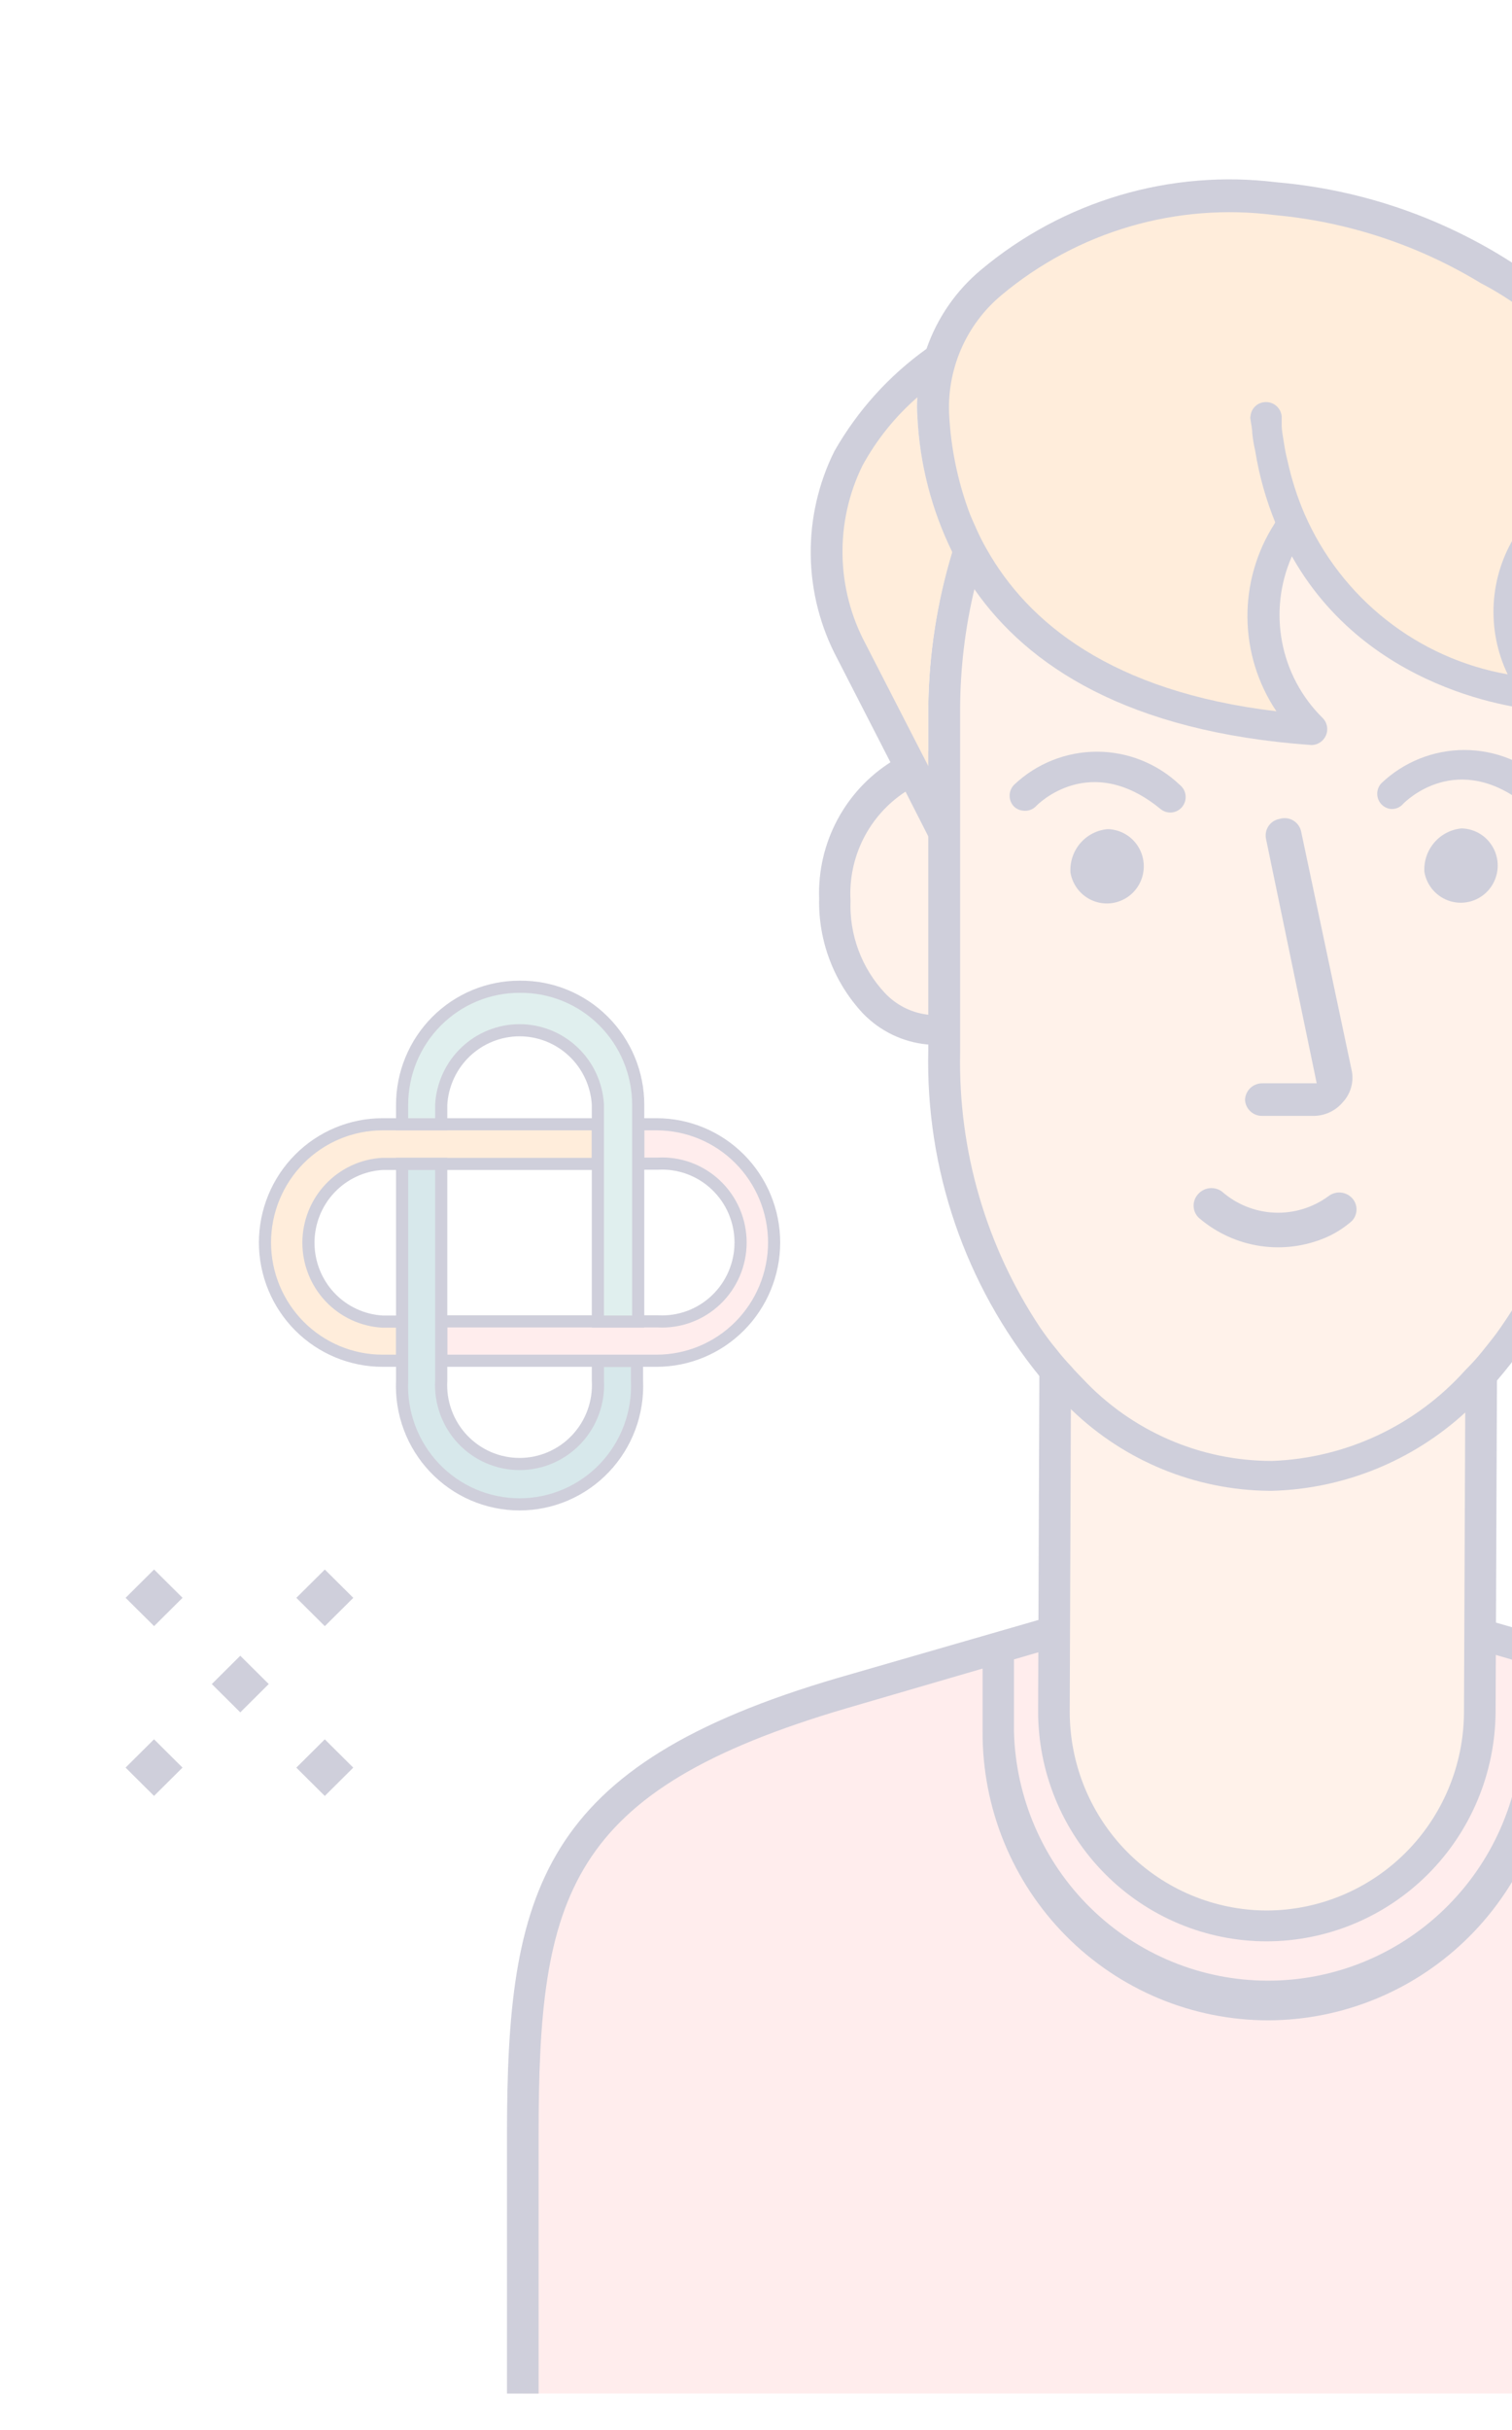 <svg width="249" height="400" viewBox="0 0 249 400" fill="none" xmlns="http://www.w3.org/2000/svg">
<g opacity="0.2">
<path d="M155.152 134.71V172.121C151.587 171.687 148.293 170.105 145.831 167.646C143.279 165.092 141.292 162.088 139.987 158.808C138.681 155.528 138.082 152.037 138.225 148.538C137.959 144.123 138.938 139.72 141.063 135.774C143.189 131.827 146.385 128.477 150.331 126.061L154.991 134.559L155.152 134.71Z" fill="#FFBD95"/>
<path d="M20.684 263.01L25.373 267.671L30.062 263.01L25.373 258.35L20.684 263.01Z" fill="#111149"/>
<path d="M34.88 277.206L39.569 281.867L44.258 277.206L39.569 272.545L34.88 277.206Z" fill="#111149"/>
<path d="M48.798 290.966L53.487 295.626L58.176 290.966L53.487 286.305L48.798 290.966Z" fill="#111149"/>
<path d="M48.804 263.016L53.492 267.677L58.181 263.016L53.492 258.356L48.804 263.016Z" fill="#111149"/>
<path d="M20.678 290.96L25.367 295.62L30.056 290.96L25.367 286.299L20.678 290.96Z" fill="#111149"/>
<path d="M329.749 394V351.48C329.749 311.48 324.78 292.68 277.15 278.72L207.932 258.72L138.675 278.72C90.966 292.68 86.115 311.44 86.115 351.48V394H329.749Z" fill="#FFA6A6"/>
<path d="M332.373 394H327.165V351.48C327.165 312.12 322.553 294.76 276.434 281.2L207.932 261.2L139.39 281.2C93.271 294.76 88.699 312 88.699 351.48V394H83.491V351.48C83.491 311.16 88.858 290.6 137.959 276.2L207.216 256.2C207.68 256.039 208.184 256.039 208.648 256.2L277.905 276.2C327.006 290.6 332.373 311.16 332.373 351.48V394Z" fill="#111149"/>
<path d="M208.608 316.92C217.891 316.92 226.797 313.221 233.376 306.632C239.955 300.043 243.672 291.1 243.714 281.76L244.072 185.76C244.157 184.155 243.922 182.548 243.378 181.036C242.834 179.524 241.994 178.137 240.908 176.958C239.821 175.779 238.51 174.832 237.053 174.173C235.595 173.513 234.021 173.155 232.423 173.12L185.668 173.68C182.388 173.816 179.294 175.249 177.06 177.669C174.826 180.089 173.633 183.299 173.741 186.6L173.343 281.36C173.322 286.007 174.214 290.611 175.967 294.91C177.719 299.209 180.299 303.117 183.557 306.41C186.816 309.703 190.688 312.316 194.953 314.099C199.218 315.882 203.791 316.8 208.409 316.8L208.608 316.92Z" fill="#FFBD95"/>
<path d="M208.608 319.56C203.647 319.56 198.735 318.574 194.154 316.658C189.573 314.742 185.414 311.933 181.915 308.395C178.416 304.856 175.647 300.657 173.767 296.038C171.886 291.419 170.932 286.471 170.958 281.48L171.316 186.72C171.227 182.765 172.671 178.93 175.342 176.026C178.013 173.122 181.702 171.377 185.628 171.16L232.423 170.6C236.055 170.649 239.535 172.078 242.164 174.6C245.082 177.603 246.71 181.64 246.696 185.84L246.298 281.84C246.225 291.856 242.224 301.438 235.166 308.501C228.108 315.565 218.564 319.539 208.608 319.56ZM232.582 176L185.708 176.6C183.149 176.775 180.758 177.947 179.043 179.866C177.329 181.785 176.425 184.301 176.524 186.88L176.166 281.68C176.156 285.977 176.987 290.234 178.611 294.208C180.236 298.181 182.623 301.794 185.635 304.84C188.648 307.886 192.227 310.305 196.169 311.959C200.111 313.613 204.338 314.47 208.608 314.48C217.196 314.459 225.428 311.026 231.511 304.928C237.595 298.829 241.038 290.56 241.09 281.92L241.488 185.92C241.515 184.527 241.27 183.143 240.765 181.846C240.26 180.548 239.506 179.364 238.546 178.36C236.94 176.822 234.8 175.975 232.582 176Z" fill="#111149"/>
<path d="M208.887 332.56C202.69 332.565 196.553 331.339 190.829 328.95C185.106 326.562 179.907 323.06 175.533 318.644C171.159 314.228 167.695 308.986 165.34 303.219C162.986 297.452 161.787 291.274 161.814 285.04V271.12H166.982V285.04C167.273 295.984 171.789 306.384 179.571 314.036C187.353 321.687 197.791 325.99 208.673 326.032C219.554 326.073 230.024 321.851 237.864 314.258C245.704 306.666 250.298 296.301 250.672 285.36V272H255.88V285.44C255.796 297.939 250.813 309.899 242.014 318.722C233.214 327.545 221.31 332.518 208.887 332.56Z" fill="#111149"/>
<path d="M277.19 132.84C275.22 130.79 272.775 129.264 270.074 128.4C269.228 128.126 268.365 127.912 267.489 127.76H266.615H264.07C263.315 127.779 262.566 127.9 261.844 128.12H261.446C259.379 128.62 257.432 129.531 255.721 130.8C254.674 131.527 253.701 132.358 252.819 133.28C248.195 138.464 245.658 145.196 245.702 152.16C245.535 159.193 248.136 166.007 252.938 171.12C255.188 173.492 258.052 175.182 261.208 176C262.055 176.212 262.92 176.345 263.792 176.4H264.985H266.376C276.355 175.36 284.347 164.76 284.386 151.96C284.504 148.453 283.928 144.957 282.693 141.675C281.458 138.392 279.587 135.39 277.19 132.84ZM266.376 170.96C265.861 171.024 265.34 171.024 264.826 170.96H263.832C262.934 170.879 262.052 170.678 261.208 170.36C259.416 169.729 257.786 168.704 256.437 167.36C252.636 163.212 250.62 157.719 250.831 152.08C250.831 143.36 255.244 136.08 261.287 133.6C261.81 133.331 262.375 133.155 262.957 133.08C263.272 133.02 263.596 133.02 263.911 133.08C264.321 133.041 264.734 133.041 265.144 133.08H266.495C266.888 133.114 267.275 133.194 267.648 133.32C269.844 133.855 271.843 135.007 273.413 136.64C277.277 140.793 279.35 146.315 279.178 152C279.138 161.68 273.612 169.8 266.376 170.96Z" fill="#111149"/>
<path d="M169.805 133.2C169.016 131.734 168.025 130.387 166.863 129.2C166.752 129.035 166.618 128.887 166.465 128.76C164.177 126.443 161.304 124.797 158.156 124C157.292 123.802 156.415 123.668 155.532 123.6H154.418C153.929 123.559 153.437 123.559 152.947 123.6C152.564 123.556 152.177 123.556 151.794 123.6C150.045 123.877 148.361 124.474 146.825 125.36C143.047 127.73 139.956 131.059 137.863 135.012C135.769 138.965 134.746 143.403 134.897 147.88C134.739 154.911 137.339 161.722 142.133 166.84C144.937 169.734 148.67 171.534 152.669 171.92C153.119 171.958 153.571 171.958 154.021 171.92H155.134C156.019 171.868 156.897 171.734 157.758 171.52C166.624 169.2 173.383 159.24 173.423 147.52C173.539 142.504 172.287 137.551 169.805 133.2ZM157.877 166.36C157.03 166.672 156.149 166.887 155.253 167C154.857 167.043 154.457 167.043 154.061 167C153.588 167.096 153.102 167.096 152.629 167C149.983 166.654 147.539 165.396 145.712 163.44C143.817 161.408 142.343 159.019 141.374 156.409C140.405 153.8 139.96 151.023 140.066 148.24C139.868 144.728 140.595 141.225 142.173 138.086C143.75 134.947 146.123 132.282 149.051 130.36C150.207 129.704 151.474 129.27 152.788 129.08C153.265 129.038 153.743 129.038 154.22 129.08H155.373C156.276 129.146 157.163 129.362 157.997 129.72C159.741 130.334 161.32 131.347 162.608 132.68C164.544 134.716 166.057 137.119 167.061 139.749C168.064 142.379 168.537 145.184 168.453 148C168.413 156.6 164 164 158.036 166.36H157.877Z" fill="#111149"/>
<path d="M176.682 61.24C162.881 76.287 155.34 96.086 155.611 116.56L155.372 173.28C155.054 212 179.545 243.48 209.363 243.12C239.181 242.76 263.791 210.76 263.911 172L264.149 89.96L176.682 61.24Z" fill="#FFBD95"/>
<path d="M264.07 127.72V116C264.07 114.76 263.831 113.36 263.712 112C263.731 111.935 263.731 111.866 263.712 111.8L263.473 109.68C263.473 108.96 263.473 108.2 263.195 107.48C262.917 106.76 262.917 105.48 262.718 104.48C262.637 103.926 262.517 103.378 262.36 102.84C262.36 101.96 262.002 101.04 261.764 100.12C261.782 99.867 261.782 99.613 261.764 99.36V115.68C261.764 115.68 261.764 115.68 261.764 115.92V133.56C262.286 133.291 262.851 133.115 263.434 133.04C262.84 132.53 262.423 131.844 262.241 131.08C262.221 130.801 262.221 130.52 262.241 130.24C262.241 129.48 262.241 128.68 262.241 127.92C262.841 127.786 263.455 127.719 264.07 127.72ZM256.834 88.76C256.397 88.16 255.959 87.64 255.522 87.12L253.653 86.52C253.295 87 252.739 87.76 252.103 88.8L258.106 90.76C257.724 90.068 257.299 89.4 256.834 88.76ZM159.627 90.48C159.627 91.04 159.269 91.6 159.11 92.24C158.951 92.88 158.792 93.4 158.593 94L157.877 96.84C157.599 98 157.36 99.16 157.122 100.36C156.883 101.56 156.645 102.96 156.486 104.36C156.327 105.76 156.168 106.72 156.048 107.92C156.048 107.92 156.048 108.24 156.048 108.4C156.048 109.72 155.77 111.12 155.73 112.4C155.691 113.68 155.73 115.16 155.73 116.4V128.8C156.634 128.866 155.53 129.339 156.364 129.697L157.407 116.779C157.437 110.19 158.099 103.074 159.627 96.667C159.865 95.507 160.477 94.72 160.795 93.56C160 92.56 160.183 91.52 159.627 90.48ZM264.07 127.72V116C264.07 114.76 263.831 113.36 263.712 112C263.731 111.935 263.731 111.866 263.712 111.8L263.473 109.68C263.473 108.96 263.473 108.2 263.195 107.48C262.917 106.76 262.917 105.48 262.718 104.48C262.637 103.926 262.517 103.378 262.36 102.84C262.36 101.96 262.002 101.04 261.764 100.12C261.782 99.867 261.782 99.613 261.764 99.36V115.68C261.764 115.68 261.764 115.68 261.764 115.92V133.56C262.286 133.291 262.851 133.115 263.434 133.04C262.84 132.53 262.423 131.844 262.241 131.08C262.221 130.801 262.221 130.52 262.241 130.24C262.241 129.48 262.241 128.68 262.241 127.92C262.841 127.786 263.455 127.719 264.07 127.72ZM255.522 87.12L253.653 86.52C253.295 87 252.739 87.76 252.103 88.8L258.106 90.76C257.724 90.068 257.299 89.4 256.834 88.76C256.397 88 255.959 87.64 255.522 87.12ZM159.03 92.24C159.03 92.8 158.712 93.4 158.513 94L157.798 96.84C157.519 98 157.281 99.16 157.042 100.36C156.804 101.56 156.565 102.96 156.406 104.36C156.247 105.76 156.088 106.72 155.969 107.92C155.969 107.92 155.969 108.24 155.969 108.4C155.969 109.72 155.691 111.12 155.651 112.4C155.611 113.68 155.651 115.16 155.651 116.4V128.8C156.555 128.866 155.53 129.339 156.364 129.697L157.424 116.56C157.455 109.971 158.178 103.074 159.706 96.667C159.945 95.507 160.705 94.72 161.023 93.56C160.387 92.56 160.263 91.52 159.706 90.48C159.428 91.04 159.269 91.6 159.03 92.24ZM264.865 87.48L256.913 84.84L252.938 83.56L225.107 74.48L210.993 69.8L208.29 68.92L205.865 68L177.478 58.68C177.017 58.543 176.528 58.53 176.061 58.642C175.593 58.754 175.163 58.988 174.814 59.32C168.208 66.257 162.985 74.404 159.428 83.32C158.911 84.52 158.434 85.72 158.036 86.96C157.639 88.2 157.162 89.36 156.844 90.6C154.305 98.952 152.966 107.627 152.868 116.36V128.88V136.88V166.64V172.92C152.426 192.465 158.956 211.522 171.276 226.64C172.111 227.64 172.945 228.56 173.86 229.48L174.575 230.24L176.484 232.08C185.237 240.509 196.85 245.271 208.966 245.4H209.522C221.32 245.066 232.607 240.482 241.328 232.48C242.203 231.68 243.078 230.88 243.913 230.04C244.748 229.2 245.662 228.24 246.497 227.28C258.767 212.967 265.784 194.852 266.376 175.96C266.376 174.56 266.376 173.12 266.376 171.68V170.64V133.6V116V90.08C266.43 89.552 266.322 89.019 266.066 88.554C265.81 88.089 265.419 87.715 264.944 87.48H264.865ZM261.446 99.48V115.8C261.446 115.8 261.446 115.8 261.446 116.04V133.68V170.44V172C261.446 173.32 261.446 174.6 261.446 176C260.787 191.626 255.589 206.715 246.497 219.4C245.662 220.52 244.787 221.6 243.913 222.68C243.038 223.76 242.203 224.64 241.289 225.56C237.248 230.06 232.351 233.699 226.888 236.262C221.425 238.824 215.506 240.259 209.483 240.48C203.636 240.486 197.849 239.286 192.481 236.953C187.114 234.621 182.278 231.206 178.273 226.92C177.677 226.28 177.04 225.68 176.484 225C175.571 224.046 174.708 223.045 173.9 222C172.985 220.92 172.15 219.76 171.315 218.56C162.403 205.187 157.795 189.379 158.116 173.28V166.36V129.6V116.56C158.147 109.971 158.934 103.408 160.462 97C160.7 95.84 160.477 94.72 160.795 93.56C161.113 92.4 162.012 91.24 162.41 90.12C165.528 80.543 170.622 71.738 177.359 64.28L206.739 73.8L209.522 74.76L212.305 75.64L221.092 78.52L249.638 88L252.103 88.84L258.106 90.8L261.525 91.92L261.446 99.48ZM159.627 90.48C159.627 91.04 159.269 91.6 159.11 92.24C158.951 92.88 158.792 93.4 158.593 94L157.877 96.84C157.599 98 157.36 99.16 157.122 100.36C156.883 101.56 156.645 102.96 156.486 104.36C156.327 105.76 156.168 106.72 156.048 107.92C156.048 107.92 156.048 108.24 156.048 108.4C156.048 109.72 155.77 111.12 155.73 112.4C155.691 113.68 155.73 115.16 155.73 116.4V128.8C156.634 128.866 155.53 129.339 156.364 129.697L157.407 116.779C157.437 110.19 158.099 103.074 159.627 96.667C159.865 95.507 160.477 94.72 160.795 93.56C160 92.56 160.183 91.52 159.627 90.48ZM256.834 88.76C256.397 88.16 255.959 87.64 255.522 87.12L253.653 86.52C253.295 87 252.739 87.76 252.103 88.8L258.106 90.76C257.724 90.068 257.299 89.4 256.834 88.76ZM264.07 127.72V116C264.07 114.76 263.831 113.36 263.712 112C263.731 111.935 263.731 111.866 263.712 111.8L263.473 109.68C263.473 108.96 263.473 108.2 263.195 107.48C262.917 106.76 262.917 105.48 262.718 104.48C262.637 103.926 262.517 103.378 262.36 102.84C262.36 101.96 262.002 101.04 261.764 100.12C261.782 99.867 261.782 99.613 261.764 99.36V115.68C261.764 115.68 261.764 115.68 261.764 115.92V133.56C262.286 133.291 262.851 133.115 263.434 133.04C262.84 132.53 262.423 131.844 262.241 131.08C262.221 130.801 262.221 130.52 262.241 130.24C262.241 129.48 262.241 128.68 262.241 127.92C262.841 127.786 263.455 127.719 264.07 127.72Z" fill="#111149"/>
<path d="M252.301 48.8C239.902 39.653 225.239 34.117 209.92 32.8C201.636 31.757 193.227 32.425 185.209 34.764C177.19 37.102 169.73 41.062 163.284 46.4C160.076 49.056 157.536 52.437 155.871 56.266C154.206 60.096 153.463 64.267 153.703 68.44C154.736 86.08 164.159 116.44 216.003 119.96C211.657 115.666 208.934 109.982 208.303 103.886C207.672 97.79 209.171 91.664 212.544 86.56L252.301 48.8Z" fill="#FFA54B"/>
<path d="M208.409 68.44C212.743 112 253.454 114 253.454 114C250.298 109.984 248.645 104.98 248.783 99.862C248.921 94.745 250.842 89.838 254.21 86C263.911 94 264.626 118.84 264.428 130.56C264.375 130.82 264.427 131.09 264.572 131.312C264.718 131.533 264.944 131.687 265.203 131.74C265.461 131.793 265.73 131.741 265.95 131.595C266.17 131.448 266.323 131.22 266.376 130.96L275.719 105.64C278.608 98.316 279.5 90.348 278.303 82.56C277.26 76.109 274.514 70.058 270.351 65.04C267.423 61.661 264.275 58.481 260.929 55.52L244.072 46.4L208.409 68.44Z" fill="#FFA54B"/>
<path d="M278.303 106.44L270.352 128.4L269.119 131.72C268.913 132.319 266.667 136.97 265.74 139.394C264.714 142.075 266.169 136.831 265.74 136.97C264.587 138.807 266.132 134.115 265.74 134.12H265.024H264.308C263.964 133.949 263.643 133.734 263.354 133.48C262.761 132.97 262.344 132.284 262.162 131.52C262.142 131.24 262.142 130.96 262.162 130.68C262.162 129.92 262.162 129.12 262.162 128.36C262.162 124.12 262.162 120.08 261.764 116.36C261.764 116.36 261.764 116.36 261.764 116.12C260.85 104.12 258.385 94.96 254.767 90.16C252.504 93.536 251.39 97.559 251.59 101.626C251.791 105.693 253.296 109.586 255.88 112.72C256.124 113.146 256.253 113.628 256.253 114.12C256.253 114.611 256.124 115.094 255.88 115.52C255.643 115.962 255.285 116.325 254.847 116.567C254.41 116.808 253.912 116.917 253.415 116.88C253.097 116.88 226.221 115.16 212.902 91.84C212.385 90.96 211.868 90 211.391 89.04C210.914 88.08 210.477 87.12 210.079 86.16C208.491 82.306 207.357 78.279 206.7 74.16C206.476 73.212 206.317 72.25 206.223 71.28C206.223 70.56 206.024 69.8 205.944 69.08C205.885 68.871 205.885 68.649 205.944 68.44C206.006 67.861 206.266 67.321 206.679 66.912C207.093 66.504 207.634 66.252 208.211 66.2C208.55 66.161 208.894 66.191 209.223 66.286C209.551 66.382 209.857 66.543 210.123 66.758C210.39 66.974 210.611 67.241 210.774 67.543C210.937 67.846 211.038 68.178 211.073 68.52C211.073 69.12 211.073 69.64 211.073 70.16C211.073 70.68 211.312 72.16 211.471 73.08C211.619 74.063 211.818 75.037 212.067 76C212.719 78.963 213.651 81.856 214.85 84.64C217.839 91.462 222.453 97.436 228.286 102.034C234.118 106.632 240.988 109.712 248.286 111C246.543 107.368 245.752 103.349 245.988 99.323C246.225 95.297 247.481 91.399 249.638 88C250.056 87.204 250.535 86.442 251.069 85.72C251.785 84.72 252.262 84.16 252.302 84.12C252.534 83.92 252.787 83.745 253.057 83.6C253.502 83.387 253.997 83.3 254.487 83.35C254.978 83.399 255.446 83.582 255.84 83.88C256.217 84.191 256.576 84.525 256.914 84.88C258.005 86.002 258.977 87.236 259.816 88.56C261.778 91.894 263.226 95.508 264.11 99.28C265.49 104.758 266.342 110.357 266.654 116C266.654 118 266.932 120 266.972 121.76L273.254 104.64C275.934 97.807 276.758 90.379 275.639 83.12C274.631 77.113 272.036 71.49 268.125 66.84C265.28 63.551 262.225 60.451 258.981 57.56C258.541 57.169 258.246 56.64 258.145 56.058C258.044 55.477 258.142 54.878 258.424 54.36L258.742 53.84C259.2 53.328 259.839 53.016 260.523 52.971C261.206 52.926 261.88 53.152 262.4 53.6C265.836 56.644 269.064 59.918 272.061 63.4C276.566 68.761 279.559 75.239 280.728 82.16C282.099 90.326 281.262 98.712 278.303 106.44Z" fill="#111149"/>
<path d="M156.844 90.8C154.305 99.152 152.966 107.827 152.868 116.56V127.273C152.485 127.228 152.098 126.016 151.715 126.061L142.451 105.92C140.055 101.433 138.758 96.436 138.669 91.343C138.579 86.25 139.698 81.21 141.935 76.64C144.278 72.33 147.376 68.482 151.079 65.28C150.999 66.385 150.999 67.495 151.079 68.6C151.474 76.318 153.436 83.874 156.844 90.8Z" fill="#FFA54B"/>
<path d="M158.076 135.64L156.089 138.88L155.492 138.6L153.94 138.182L153.485 138.88L149.21 130.48L146.825 125.84L137.88 108.4C135.094 103.166 133.596 97.335 133.513 91.398C133.43 85.462 134.764 79.591 137.402 74.28C141.208 67.59 146.418 61.816 152.669 57.36L154.021 56.44L155.174 58.16L156.844 60.8C156.844 60.8 155.651 61.6 153.981 62.92C153.146 63.56 152.153 64.4 151.119 65.36C147.434 68.553 144.35 72.388 142.014 76.68C139.778 81.25 138.658 86.29 138.748 91.383C138.838 96.476 140.135 101.473 142.531 105.96L151.795 124L152.948 126.24L154.379 128.96L155.532 131.28L157.321 134.72L155.492 135.72L158.076 135.64Z" fill="#111149"/>
<path d="M176.286 143.64C176.482 144.783 176.997 145.847 177.771 146.707C178.546 147.567 179.547 148.188 180.659 148.497C181.77 148.806 182.947 148.791 184.05 148.453C185.153 148.116 186.139 147.469 186.891 146.59C187.643 145.71 188.131 144.633 188.298 143.485C188.466 142.337 188.305 141.165 187.835 140.105C187.365 139.045 186.605 138.142 185.645 137.5C184.684 136.858 183.561 136.504 182.408 136.48C180.661 136.633 179.042 137.468 177.898 138.805C176.754 140.143 176.175 141.878 176.286 143.64Z" fill="#111149"/>
<path d="M218.309 203.72C219.743 203.101 221.081 202.279 222.285 201.28C222.589 201.057 222.844 200.773 223.033 200.445C223.222 200.117 223.341 199.754 223.382 199.377C223.424 199.001 223.386 198.619 223.272 198.258C223.159 197.897 222.971 197.564 222.722 197.28C222.231 196.72 221.545 196.37 220.806 196.303C220.066 196.236 219.329 196.457 218.746 196.92C216.166 198.804 213.026 199.752 209.841 199.606C206.655 199.461 203.613 198.232 201.213 196.12C200.608 195.685 199.861 195.497 199.124 195.593C198.386 195.689 197.712 196.064 197.237 196.64C196.992 196.924 196.806 197.256 196.693 197.614C196.579 197.973 196.54 198.352 196.577 198.726C196.615 199.101 196.728 199.464 196.909 199.793C197.091 200.122 197.338 200.41 197.635 200.64C200.468 203.013 203.896 204.556 207.542 205.1C211.189 205.643 214.914 205.166 218.309 203.72Z" fill="#111149"/>
<path d="M234.57 143.52C234.766 144.664 235.281 145.727 236.055 146.587C236.83 147.447 237.831 148.068 238.943 148.377C240.054 148.687 241.231 148.672 242.334 148.334C243.437 147.996 244.423 147.35 245.175 146.47C245.927 145.59 246.415 144.514 246.582 143.366C246.75 142.217 246.589 141.045 246.119 139.985C245.649 138.926 244.889 138.022 243.929 137.38C242.968 136.738 241.845 136.385 240.692 136.36C238.949 136.523 237.336 137.361 236.194 138.696C235.052 140.032 234.469 141.761 234.57 143.52Z" fill="#111149"/>
<path d="M207.892 183.68H216.122C217.071 183.709 218.013 183.522 218.881 183.134C219.748 182.747 220.517 182.167 221.131 181.44C221.753 180.774 222.212 179.972 222.474 179.098C222.736 178.224 222.794 177.3 222.642 176.4L214.293 136.96C214.221 136.569 214.068 136.199 213.843 135.873C213.618 135.546 213.327 135.272 212.988 135.068C212.65 134.863 212.272 134.734 211.88 134.688C211.488 134.642 211.091 134.68 210.715 134.8C210.352 134.862 210.005 134.997 209.694 135.197C209.384 135.397 209.117 135.658 208.91 135.964C208.702 136.27 208.557 136.615 208.485 136.979C208.413 137.342 208.414 137.717 208.488 138.08L216.838 178.32H216.162H207.932C207.19 178.298 206.469 178.571 205.926 179.08C205.383 179.59 205.061 180.293 205.03 181.04C205.071 181.768 205.393 182.452 205.928 182.945C206.462 183.438 207.167 183.702 207.892 183.68Z" fill="#111149"/>
<path d="M168.453 133.44C167.901 133.384 167.384 133.144 166.982 132.76C166.523 132.283 166.266 131.644 166.266 130.98C166.266 130.316 166.523 129.678 166.982 129.2C170.673 125.689 175.56 123.733 180.639 123.733C185.718 123.733 190.605 125.689 194.296 129.2C194.823 129.619 195.163 130.232 195.241 130.903C195.319 131.575 195.129 132.25 194.713 132.78C194.296 133.311 193.688 133.653 193.02 133.732C192.353 133.81 191.682 133.619 191.155 133.2C179.545 123.64 170.918 132.36 170.56 132.76C170.284 133.028 169.951 133.229 169.585 133.347C169.22 133.465 168.833 133.497 168.453 133.44Z" fill="#111149"/>
<path d="M229.004 133.16C228.543 133.103 228.106 132.919 227.743 132.628C227.38 132.336 227.105 131.949 226.949 131.509C226.792 131.069 226.76 130.594 226.856 130.137C226.952 129.679 227.173 129.258 227.493 128.92C231.184 125.409 236.071 123.453 241.15 123.453C246.229 123.453 251.116 125.409 254.806 128.92C255.062 129.126 255.275 129.38 255.431 129.67C255.588 129.959 255.686 130.277 255.719 130.604C255.752 130.932 255.721 131.263 255.625 131.578C255.53 131.893 255.373 132.186 255.164 132.44C254.745 132.95 254.143 133.274 253.488 133.342C252.834 133.409 252.179 133.214 251.666 132.8C240.056 123.2 231.429 131.96 231.071 132.32C230.819 132.616 230.499 132.847 230.139 132.993C229.779 133.139 229.39 133.196 229.004 133.16Z" fill="#111149"/>
<path d="M108.123 185.065H105.101V191.545H108.322C110.076 191.447 111.832 191.71 113.482 192.318C115.132 192.926 116.642 193.866 117.918 195.081C119.195 196.296 120.211 197.76 120.906 199.384C121.601 201.008 121.96 202.757 121.96 204.525C121.96 206.293 121.601 208.042 120.906 209.666C120.211 211.29 119.195 212.754 117.918 213.969C116.642 215.184 115.132 216.124 113.482 216.732C111.832 217.34 110.076 217.603 108.322 217.505H72.659V223.985H108.123C113.251 223.985 118.17 221.938 121.8 218.294C125.43 214.649 127.474 209.705 127.485 204.545C127.485 199.379 125.445 194.424 121.814 190.771C118.183 187.118 113.258 185.065 108.123 185.065Z" fill="#FFA6A6" stroke="#111149" stroke-width="2" stroke-miterlimit="10"/>
<path d="M72.659 185.065H62.998C57.863 185.065 52.938 187.118 49.307 190.771C45.676 194.424 43.636 199.379 43.636 204.545C43.647 209.705 45.691 214.649 49.321 218.294C52.951 221.938 57.87 223.985 62.998 223.985H66.219V217.545H62.998C59.7 217.361 56.598 215.913 54.328 213.499C52.058 211.085 50.794 207.888 50.794 204.565C50.794 201.242 52.058 198.045 54.328 195.631C56.598 193.217 59.7 191.769 62.998 191.585H98.462V185.065H72.659Z" fill="#FFA54B" stroke="#111149" stroke-width="2" stroke-miterlimit="10"/>
<path d="M85.581 162.425C83.04 162.42 80.523 162.919 78.174 163.894C75.825 164.868 73.691 166.299 71.892 168.105C70.094 169.911 68.667 172.055 67.693 174.417C66.72 176.778 66.219 179.309 66.219 181.865V185.065H72.659V181.865C72.843 178.547 74.282 175.426 76.681 173.142C79.08 170.859 82.258 169.586 85.561 169.586C88.864 169.586 92.041 170.859 94.441 173.142C96.84 175.426 98.279 178.547 98.462 181.865V217.545H105.102V181.865C105.102 179.295 104.595 176.751 103.612 174.379C102.629 172.008 101.187 169.856 99.372 168.048C97.557 166.24 95.403 164.812 93.036 163.847C90.669 162.882 88.135 162.399 85.581 162.425Z" fill="#65AFA9" stroke="#111149" stroke-width="2" stroke-miterlimit="10"/>
<path d="M98.462 224.025V227.265C98.559 229.031 98.298 230.797 97.694 232.457C97.089 234.117 96.155 235.636 94.947 236.92C93.74 238.204 92.284 239.227 90.67 239.927C89.056 240.626 87.318 240.986 85.561 240.986C83.803 240.986 82.065 240.626 80.451 239.927C78.837 239.227 77.382 238.204 76.174 236.92C74.966 235.636 74.032 234.117 73.428 232.457C72.823 230.797 72.562 229.031 72.659 227.265V191.585H66.219V227.265C66.1 229.895 66.512 232.522 67.431 234.987C68.35 237.452 69.755 239.704 71.563 241.607C73.371 243.51 75.543 245.025 77.949 246.06C80.355 247.094 82.944 247.628 85.561 247.628C88.177 247.628 90.766 247.094 93.172 246.06C95.578 245.025 97.751 243.51 99.558 241.607C101.366 239.704 102.772 237.452 103.69 234.987C104.609 232.522 105.021 229.895 104.903 227.265V224.025H98.462Z" fill="#388B9A" stroke="#111149" stroke-width="2" stroke-miterlimit="10"/>
<path d="M254.448 50.32C254.086 50.813 253.567 51.166 252.977 51.32C252.607 51.424 252.217 51.442 251.838 51.373C251.46 51.304 251.101 51.149 250.791 50.92L250.393 50.64C248.207 49.08 246.02 47.72 243.913 46.64C233.566 40.338 221.926 36.494 209.88 35.4C201.895 34.379 193.787 35.02 186.058 37.283C178.33 39.547 171.146 43.386 164.954 48.56C162.049 50.972 159.752 54.041 158.253 57.517C156.753 60.994 156.093 64.778 156.327 68.56C156.626 73.764 157.67 78.897 159.428 83.8C159.825 84.96 160.342 86.04 160.859 87.2C161.347 88.294 161.891 89.363 162.489 90.4C169.248 102.4 182.964 113.84 210.198 117.08C207.139 112.523 205.482 107.161 205.432 101.662C205.383 96.164 206.943 90.772 209.92 86.16C210.028 85.907 210.161 85.666 210.318 85.44C210.512 85.142 210.763 84.886 211.056 84.687C211.35 84.488 211.68 84.349 212.027 84.28C212.344 84.204 212.673 84.194 212.994 84.249C213.315 84.304 213.622 84.423 213.896 84.6L214.413 85.04C214.754 85.446 214.964 85.947 215.014 86.476C215.064 87.005 214.951 87.537 214.691 88C214.495 88.293 214.323 88.6 214.174 88.92C213.652 89.788 213.174 90.683 212.743 91.6C210.799 96.009 210.237 100.909 211.132 105.647C212.027 110.385 214.336 114.736 217.752 118.12C218.146 118.49 218.414 118.973 218.521 119.504C218.628 120.035 218.568 120.586 218.349 121.08C218.142 121.543 217.807 121.937 217.384 122.214C216.961 122.49 216.468 122.638 215.963 122.64C185.588 120.48 169.208 109.52 160.501 97.04C159.801 96.074 159.151 95.073 158.553 94.04C157.917 92.96 157.321 91.92 156.804 90.84C153.404 83.898 151.456 76.329 151.079 68.6C150.999 67.495 150.999 66.385 151.079 65.28C151.211 62.552 151.733 59.858 152.629 57.28C154.396 52.251 157.488 47.799 161.575 44.4C168.274 38.79 176.044 34.618 184.406 32.141C192.769 29.665 201.546 28.936 210.198 30C226.028 31.358 241.17 37.119 253.932 46.64C254.474 47.067 254.831 47.689 254.927 48.375C255.023 49.061 254.852 49.758 254.448 50.32Z" fill="#111149"/>
</g>
</svg>
